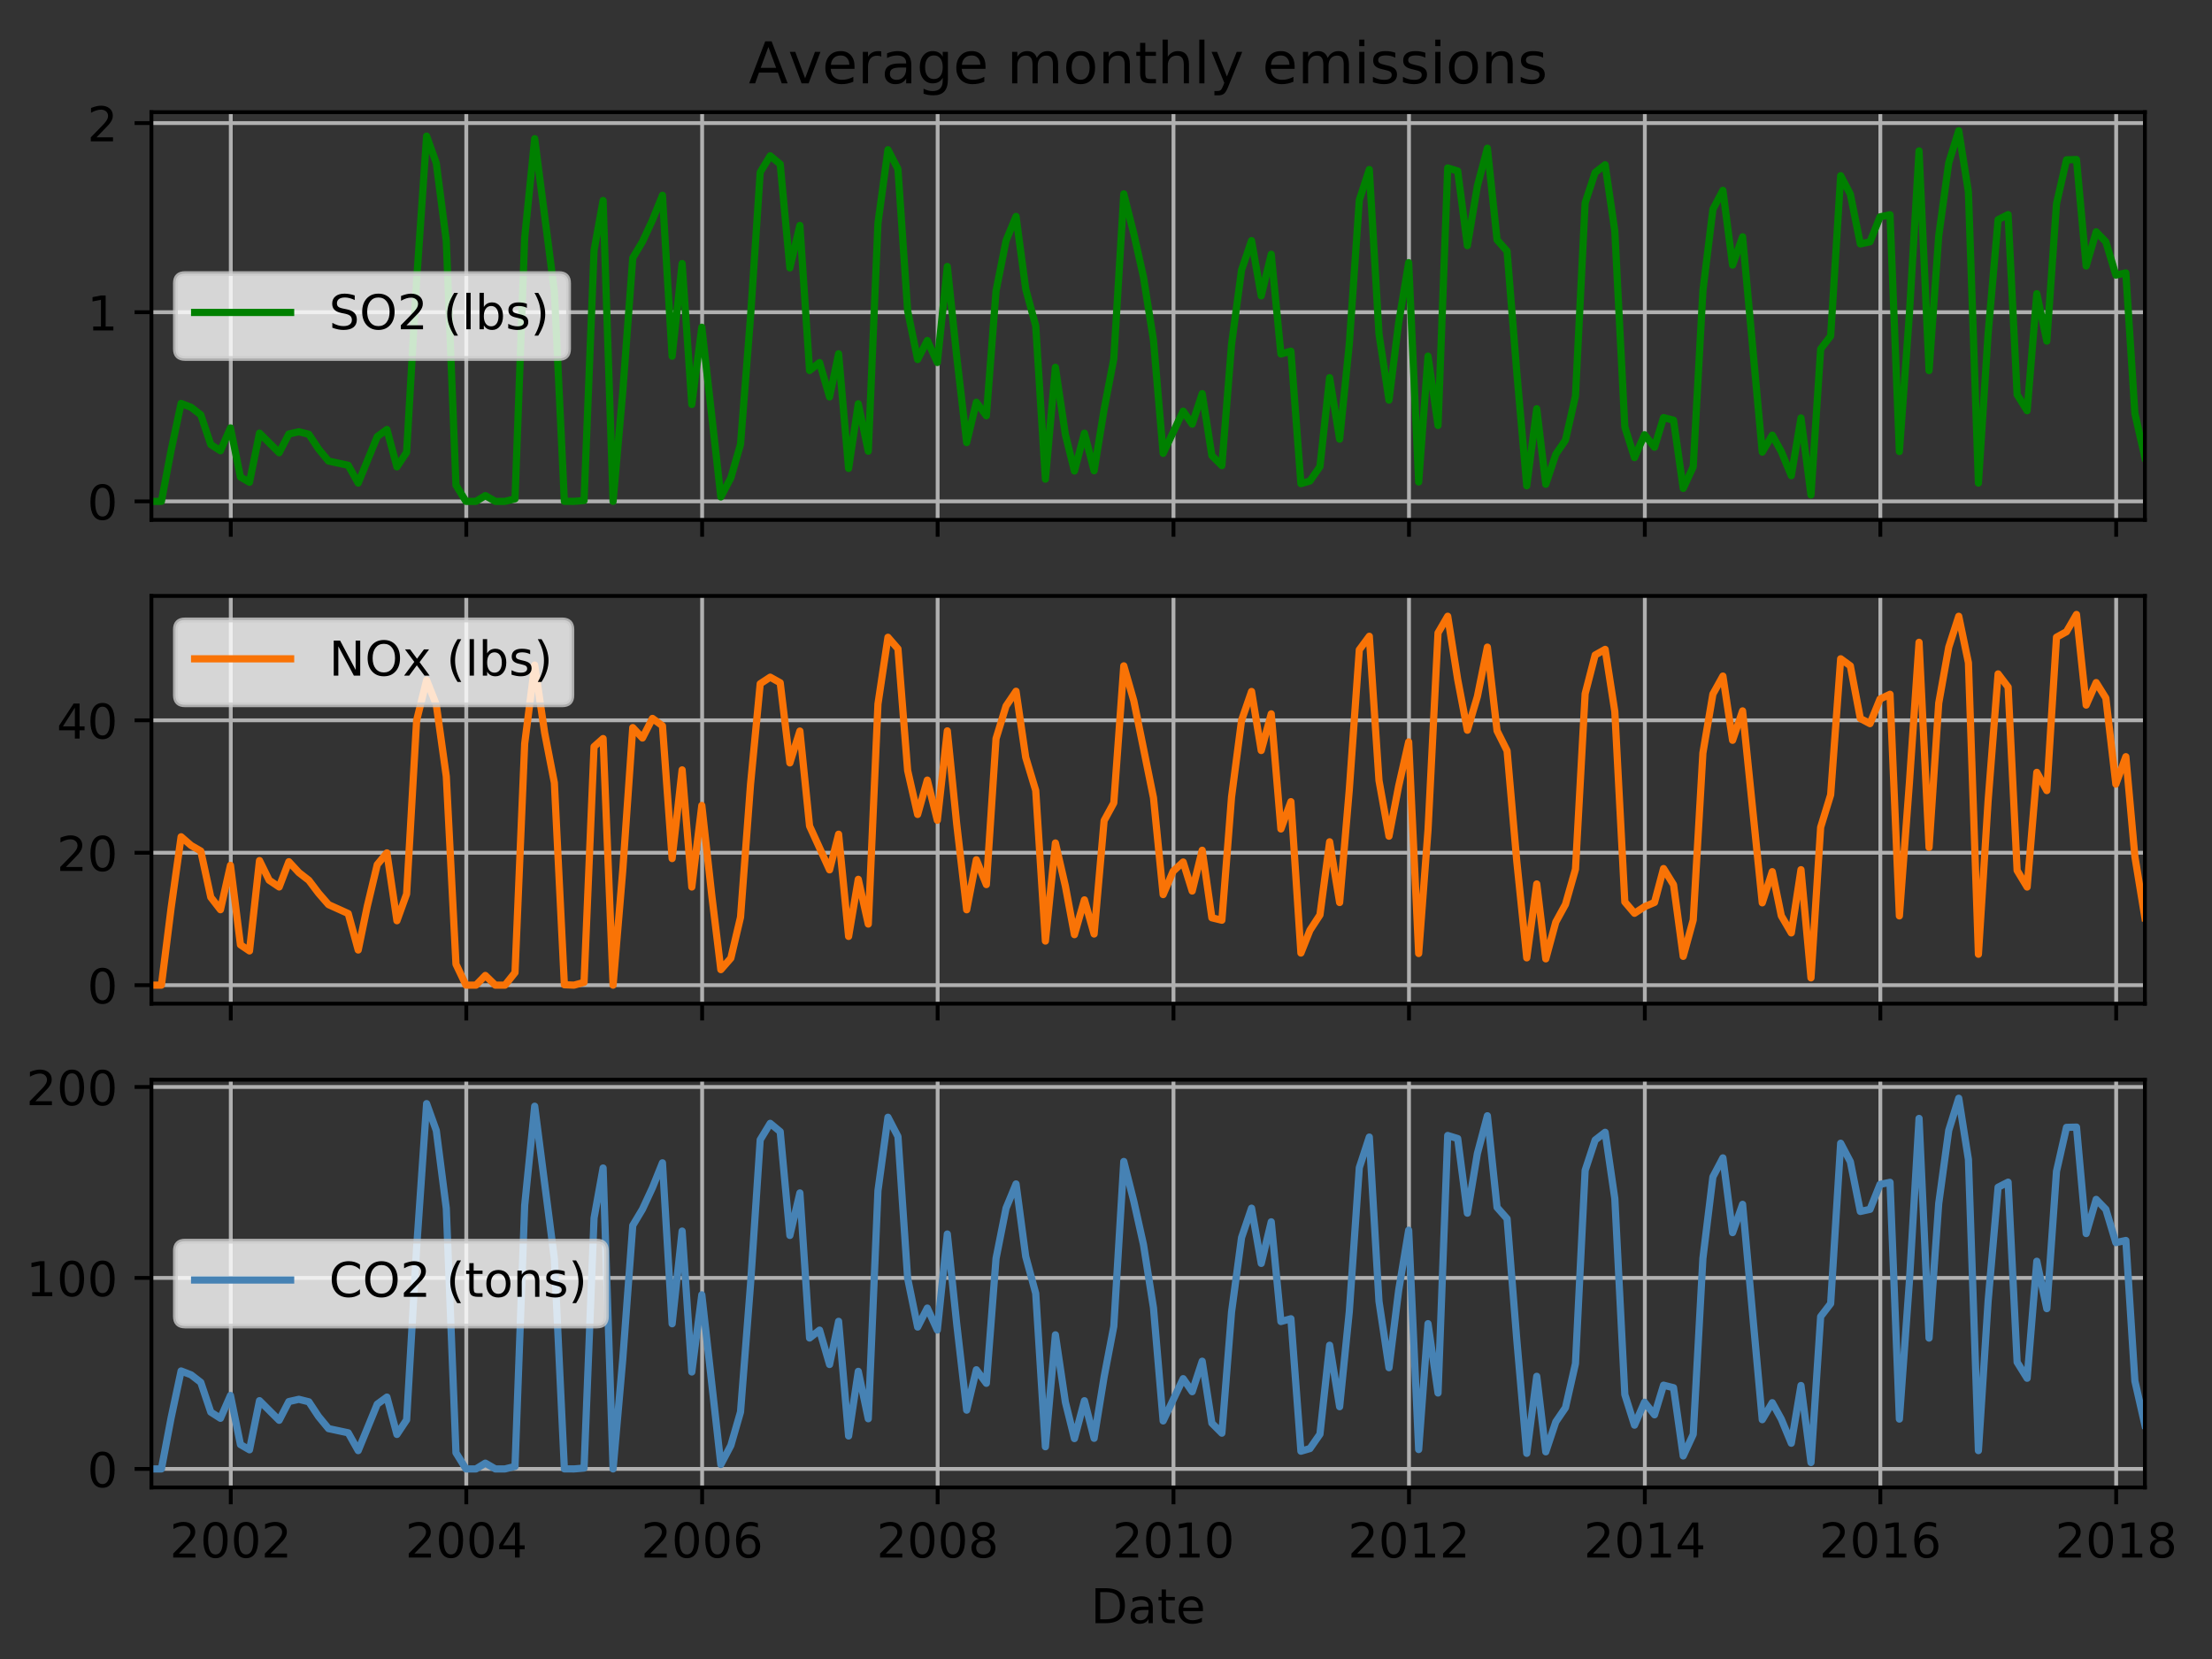 <?xml version="1.0" encoding="utf-8" standalone="no"?>
<!DOCTYPE svg PUBLIC "-//W3C//DTD SVG 1.1//EN"
  "http://www.w3.org/Graphics/SVG/1.1/DTD/svg11.dtd">
<!-- Created with matplotlib (http://matplotlib.org/) -->
<svg height="345.6pt" version="1.1" viewBox="0 0 460.8 345.6" width="460.8pt" xmlns="http://www.w3.org/2000/svg" xmlns:xlink="http://www.w3.org/1999/xlink">
 <rect x="0" y="0" width="460.8" height="345.6" fill="#333333" stroke="none"/>
 <defs>
  <style type="text/css">
*{stroke-linecap:butt;stroke-linejoin:round;}
  </style>
 </defs>
 <g id="figure_1">
  <g id="patch_1">
   <path d="M 0 345.6 
L 460.8 345.6 
L 460.8 0 
L 0 0 
z
" style="fill:none;"/>
  </g>
  <g id="axes_1">
   <g id="patch_2">
    <path d="M 31.543 108.305 
L 446.82 108.305 
L 446.82 23.365 
L 31.543 23.365 
z
" style="fill:none;"/>
   </g>
   <g id="matplotlib.axis_1">
    <g id="xtick_1">
     <g id="line2d_1">
      <path clip-path="url(#pd52f2faddc)" d="M 48.076 108.305 
L 48.076 23.365 
" style="fill:none;stroke:#b0b0b0;stroke-linecap:square;stroke-width:0.8;"/>
     </g>
     <g id="line2d_2">
      <defs>
       <path d="M 0 0 
L 0 3.5 
" id="m057a98083a" style="stroke:#000000;stroke-width:0.8;"/>
      </defs>
      <g>
       <use style="stroke:#000000;stroke-width:0.8;" x="48.076" xlink:href="#m057a98083a" y="108.305"/>
      </g>
     </g>
    </g>
    <g id="xtick_2">
     <g id="line2d_3">
      <path clip-path="url(#pd52f2faddc)" d="M 97.138 108.305 
L 97.138 23.365 
" style="fill:none;stroke:#b0b0b0;stroke-linecap:square;stroke-width:0.8;"/>
     </g>
     <g id="line2d_4">
      <g>
       <use style="stroke:#000000;stroke-width:0.8;" x="97.138" xlink:href="#m057a98083a" y="108.305"/>
      </g>
     </g>
    </g>
    <g id="xtick_3">
     <g id="line2d_5">
      <path clip-path="url(#pd52f2faddc)" d="M 146.267 108.305 
L 146.267 23.365 
" style="fill:none;stroke:#b0b0b0;stroke-linecap:square;stroke-width:0.8;"/>
     </g>
     <g id="line2d_6">
      <g>
       <use style="stroke:#000000;stroke-width:0.8;" x="146.267" xlink:href="#m057a98083a" y="108.305"/>
      </g>
     </g>
    </g>
    <g id="xtick_4">
     <g id="line2d_7">
      <path clip-path="url(#pd52f2faddc)" d="M 195.328 108.305 
L 195.328 23.365 
" style="fill:none;stroke:#b0b0b0;stroke-linecap:square;stroke-width:0.8;"/>
     </g>
     <g id="line2d_8">
      <g>
       <use style="stroke:#000000;stroke-width:0.8;" x="195.328" xlink:href="#m057a98083a" y="108.305"/>
      </g>
     </g>
    </g>
    <g id="xtick_5">
     <g id="line2d_9">
      <path clip-path="url(#pd52f2faddc)" d="M 244.457 108.305 
L 244.457 23.365 
" style="fill:none;stroke:#b0b0b0;stroke-linecap:square;stroke-width:0.8;"/>
     </g>
     <g id="line2d_10">
      <g>
       <use style="stroke:#000000;stroke-width:0.8;" x="244.457" xlink:href="#m057a98083a" y="108.305"/>
      </g>
     </g>
    </g>
    <g id="xtick_6">
     <g id="line2d_11">
      <path clip-path="url(#pd52f2faddc)" d="M 293.519 108.305 
L 293.519 23.365 
" style="fill:none;stroke:#b0b0b0;stroke-linecap:square;stroke-width:0.8;"/>
     </g>
     <g id="line2d_12">
      <g>
       <use style="stroke:#000000;stroke-width:0.8;" x="293.519" xlink:href="#m057a98083a" y="108.305"/>
      </g>
     </g>
    </g>
    <g id="xtick_7">
     <g id="line2d_13">
      <path clip-path="url(#pd52f2faddc)" d="M 342.648 108.305 
L 342.648 23.365 
" style="fill:none;stroke:#b0b0b0;stroke-linecap:square;stroke-width:0.8;"/>
     </g>
     <g id="line2d_14">
      <g>
       <use style="stroke:#000000;stroke-width:0.8;" x="342.648" xlink:href="#m057a98083a" y="108.305"/>
      </g>
     </g>
    </g>
    <g id="xtick_8">
     <g id="line2d_15">
      <path clip-path="url(#pd52f2faddc)" d="M 391.709 108.305 
L 391.709 23.365 
" style="fill:none;stroke:#b0b0b0;stroke-linecap:square;stroke-width:0.8;"/>
     </g>
     <g id="line2d_16">
      <g>
       <use style="stroke:#000000;stroke-width:0.8;" x="391.709" xlink:href="#m057a98083a" y="108.305"/>
      </g>
     </g>
    </g>
    <g id="xtick_9">
     <g id="line2d_17">
      <path clip-path="url(#pd52f2faddc)" d="M 440.838 108.305 
L 440.838 23.365 
" style="fill:none;stroke:#b0b0b0;stroke-linecap:square;stroke-width:0.8;"/>
     </g>
     <g id="line2d_18">
      <g>
       <use style="stroke:#000000;stroke-width:0.8;" x="440.838" xlink:href="#m057a98083a" y="108.305"/>
      </g>
     </g>
    </g>
   </g>
   <g id="matplotlib.axis_2">
    <g id="ytick_1">
     <g id="line2d_19">
      <path clip-path="url(#pd52f2faddc)" d="M 31.543 104.444 
L 446.82 104.444 
" style="fill:none;stroke:#b0b0b0;stroke-linecap:square;stroke-width:0.8;"/>
     </g>
     <g id="line2d_20">
      <defs>
       <path d="M 0 0 
L -3.5 0 
" id="mb85f1b4b11" style="stroke:#000000;stroke-width:0.8;"/>
      </defs>
      <g>
       <use style="stroke:#000000;stroke-width:0.8;" x="31.543" xlink:href="#mb85f1b4b11" y="104.444"/>
      </g>
     </g>
     <g id="text_1">
      <!-- 0 -->
      <defs>
       <path d="M 31.781 66.406 
Q 24.172 66.406 20.328 58.906 
Q 16.5 51.422 16.5 36.375 
Q 16.5 21.391 20.328 13.891 
Q 24.172 6.391 31.781 6.391 
Q 39.453 6.391 43.281 13.891 
Q 47.125 21.391 47.125 36.375 
Q 47.125 51.422 43.281 58.906 
Q 39.453 66.406 31.781 66.406 
z
M 31.781 74.219 
Q 44.047 74.219 50.516 64.516 
Q 56.984 54.828 56.984 36.375 
Q 56.984 17.969 50.516 8.266 
Q 44.047 -1.422 31.781 -1.422 
Q 19.531 -1.422 13.062 8.266 
Q 6.594 17.969 6.594 36.375 
Q 6.594 54.828 13.062 64.516 
Q 19.531 74.219 31.781 74.219 
z
" id="DejaVuSans-30"/>
      </defs>
      <g transform="translate(18.18 108.243)scale(0.1 -0.1)">
       <use xlink:href="#DejaVuSans-30"/>
      </g>
     </g>
    </g>
    <g id="ytick_2">
     <g id="line2d_21">
      <path clip-path="url(#pd52f2faddc)" d="M 31.543 65.041 
L 446.82 65.041 
" style="fill:none;stroke:#b0b0b0;stroke-linecap:square;stroke-width:0.8;"/>
     </g>
     <g id="line2d_22">
      <g>
       <use style="stroke:#000000;stroke-width:0.8;" x="31.543" xlink:href="#mb85f1b4b11" y="65.041"/>
      </g>
     </g>
     <g id="text_2">
      <!-- 1 -->
      <defs>
       <path d="M 12.406 8.297 
L 28.516 8.297 
L 28.516 63.922 
L 10.984 60.406 
L 10.984 69.391 
L 28.422 72.906 
L 38.281 72.906 
L 38.281 8.297 
L 54.391 8.297 
L 54.391 0 
L 12.406 0 
z
" id="DejaVuSans-31"/>
      </defs>
      <g transform="translate(18.18 68.84)scale(0.1 -0.1)">
       <use xlink:href="#DejaVuSans-31"/>
      </g>
     </g>
    </g>
    <g id="ytick_3">
     <g id="line2d_23">
      <path clip-path="url(#pd52f2faddc)" d="M 31.543 25.639 
L 446.82 25.639 
" style="fill:none;stroke:#b0b0b0;stroke-linecap:square;stroke-width:0.8;"/>
     </g>
     <g id="line2d_24">
      <g>
       <use style="stroke:#000000;stroke-width:0.8;" x="31.543" xlink:href="#mb85f1b4b11" y="25.639"/>
      </g>
     </g>
     <g id="text_3">
      <!-- 2 -->
      <defs>
       <path d="M 19.188 8.297 
L 53.609 8.297 
L 53.609 0 
L 7.328 0 
L 7.328 8.297 
Q 12.938 14.109 22.625 23.891 
Q 32.328 33.688 34.812 36.531 
Q 39.547 41.844 41.422 45.531 
Q 43.312 49.219 43.312 52.781 
Q 43.312 58.594 39.234 62.25 
Q 35.156 65.922 28.609 65.922 
Q 23.969 65.922 18.812 64.312 
Q 13.672 62.703 7.812 59.422 
L 7.812 69.391 
Q 13.766 71.781 18.938 73 
Q 24.125 74.219 28.422 74.219 
Q 39.75 74.219 46.484 68.547 
Q 53.219 62.891 53.219 53.422 
Q 53.219 48.922 51.531 44.891 
Q 49.859 40.875 45.406 35.406 
Q 44.188 33.984 37.641 27.219 
Q 31.109 20.453 19.188 8.297 
z
" id="DejaVuSans-32"/>
      </defs>
      <g transform="translate(18.18 29.438)scale(0.1 -0.1)">
       <use xlink:href="#DejaVuSans-32"/>
      </g>
     </g>
    </g>
   </g>
   <g id="line2d_25">
    <path clip-path="url(#pd52f2faddc)" d="M 31.543 104.444 
L 33.626 104.444 
L 35.643 93.815 
L 37.726 84.04 
L 39.81 84.85 
L 41.826 86.409 
L 43.909 92.607 
L 45.925 93.898 
L 48.009 89.142 
L 50.092 99.372 
L 51.974 100.466 
L 54.058 90.227 
L 58.157 94.314 
L 60.173 90.415 
L 62.257 89.944 
L 64.34 90.465 
L 66.357 93.518 
L 68.44 96.047 
L 72.54 96.923 
L 74.623 100.632 
L 78.588 90.952 
L 80.605 89.478 
L 82.688 97.259 
L 84.704 94.224 
L 86.788 58.433 
L 88.871 28.352 
L 90.887 33.964 
L 92.971 50.182 
L 94.987 101.072 
L 97.071 104.444 
L 99.154 104.444 
L 101.103 103.239 
L 103.186 104.444 
L 105.203 104.444 
L 107.286 103.924 
L 109.302 49.523 
L 111.386 28.89 
L 115.485 60.67 
L 117.569 104.434 
L 119.585 104.444 
L 121.669 104.266 
L 123.752 52.186 
L 125.634 41.766 
L 127.717 104.444 
L 129.734 81.567 
L 131.817 53.73 
L 133.833 50.361 
L 135.917 45.862 
L 138 40.682 
L 140.016 74.208 
L 142.1 54.901 
L 144.116 84.25 
L 146.199 68.17 
L 150.165 103.518 
L 152.248 99.558 
L 154.264 92.573 
L 156.348 66.005 
L 158.364 35.892 
L 160.447 32.46 
L 162.531 34.192 
L 164.547 55.81 
L 166.631 46.96 
L 168.647 77.18 
L 170.73 75.53 
L 172.814 82.693 
L 174.695 73.698 
L 176.779 97.584 
L 178.795 84.119 
L 180.879 93.994 
L 182.895 46.486 
L 184.978 31.192 
L 187.062 35.21 
L 189.078 64.739 
L 191.161 74.891 
L 193.178 70.939 
L 195.261 75.515 
L 197.344 55.511 
L 199.294 74.183 
L 201.377 92.199 
L 203.393 83.789 
L 205.477 86.609 
L 207.493 60.607 
L 209.576 50.135 
L 211.66 45.082 
L 213.676 60.188 
L 215.759 67.872 
L 217.776 99.825 
L 219.859 76.512 
L 221.943 90.547 
L 223.824 98.121 
L 225.908 90.237 
L 227.924 98.068 
L 230.007 85.279 
L 232.024 74.746 
L 234.107 40.397 
L 236.191 48.68 
L 238.207 57.714 
L 240.29 70.888 
L 242.306 94.446 
L 246.473 85.644 
L 248.355 88.356 
L 250.439 82.005 
L 252.455 94.91 
L 254.538 96.995 
L 256.555 71.747 
L 258.638 56.25 
L 260.721 50.128 
L 262.738 61.632 
L 264.821 52.97 
L 266.837 73.742 
L 268.921 73.16 
L 271.004 100.755 
L 272.886 100.204 
L 274.969 97.206 
L 276.986 78.679 
L 279.069 91.485 
L 281.085 71.654 
L 283.169 41.685 
L 285.252 35.308 
L 287.268 69.539 
L 289.352 83.359 
L 291.368 67.24 
L 293.452 54.718 
L 295.535 100.406 
L 297.484 74.183 
L 299.567 88.63 
L 301.584 34.988 
L 303.667 35.624 
L 305.683 51.171 
L 307.767 38.735 
L 309.85 30.876 
L 311.866 49.959 
L 313.95 52.32 
L 315.966 77.433 
L 318.05 101.199 
L 320.133 85.148 
L 322.015 100.882 
L 324.098 94.644 
L 326.115 91.687 
L 328.198 82.501 
L 330.214 42.256 
L 332.298 35.935 
L 334.381 34.32 
L 336.397 48.138 
L 338.481 88.939 
L 340.497 95.326 
L 342.58 90.553 
L 344.664 93.171 
L 346.546 86.999 
L 348.629 87.524 
L 350.645 101.741 
L 352.729 97.243 
L 354.745 60.592 
L 356.828 43.609 
L 358.912 39.653 
L 360.928 55.221 
L 363.012 49.328 
L 367.111 94.187 
L 369.195 90.645 
L 371.077 94.059 
L 373.16 99.092 
L 375.176 87.066 
L 377.26 103.111 
L 379.276 72.71 
L 381.359 69.995 
L 383.443 36.599 
L 385.459 40.444 
L 387.542 50.813 
L 389.559 50.37 
L 391.642 45.173 
L 393.726 44.738 
L 395.675 94.061 
L 397.758 65.46 
L 399.774 31.43 
L 401.858 77.196 
L 403.874 49.128 
L 405.957 33.921 
L 408.041 27.226 
L 410.057 39.979 
L 412.14 100.63 
L 414.157 69.55 
L 416.24 45.766 
L 418.324 44.704 
L 420.205 82.203 
L 422.289 85.558 
L 424.305 61.181 
L 426.388 71.058 
L 428.405 42.456 
L 430.488 33.291 
L 432.572 33.238 
L 434.588 55.413 
L 436.671 48.292 
L 438.687 50.375 
L 440.771 57.302 
L 442.854 56.852 
L 444.736 86.129 
L 446.82 95.293 
L 446.82 95.293 
" style="fill:none;stroke:#008000;stroke-linecap:square;stroke-width:1.5;"/>
   </g>
   <g id="patch_3">
    <path d="M 31.543 108.305 
L 31.543 23.365 
" style="fill:none;stroke:#000000;stroke-linecap:square;stroke-linejoin:miter;stroke-width:0.8;"/>
   </g>
   <g id="patch_4">
    <path d="M 446.82 108.305 
L 446.82 23.365 
" style="fill:none;stroke:#000000;stroke-linecap:square;stroke-linejoin:miter;stroke-width:0.8;"/>
   </g>
   <g id="patch_5">
    <path d="M 31.543 108.305 
L 446.82 108.305 
" style="fill:none;stroke:#000000;stroke-linecap:square;stroke-linejoin:miter;stroke-width:0.8;"/>
   </g>
   <g id="patch_6">
    <path d="M 31.543 23.365 
L 446.82 23.365 
" style="fill:none;stroke:#000000;stroke-linecap:square;stroke-linejoin:miter;stroke-width:0.8;"/>
   </g>
   <g id="text_4">
    <!-- Average monthly emissions -->
    <defs>
     <path d="M 34.188 63.188 
L 20.797 26.906 
L 47.609 26.906 
z
M 28.609 72.906 
L 39.797 72.906 
L 67.578 0 
L 57.328 0 
L 50.688 18.703 
L 17.828 18.703 
L 11.188 0 
L 0.781 0 
z
" id="DejaVuSans-41"/>
     <path d="M 2.984 54.688 
L 12.5 54.688 
L 29.594 8.797 
L 46.688 54.688 
L 56.203 54.688 
L 35.688 0 
L 23.484 0 
z
" id="DejaVuSans-76"/>
     <path d="M 56.203 29.594 
L 56.203 25.203 
L 14.891 25.203 
Q 15.484 15.922 20.484 11.062 
Q 25.484 6.203 34.422 6.203 
Q 39.594 6.203 44.453 7.469 
Q 49.312 8.734 54.109 11.281 
L 54.109 2.781 
Q 49.266 0.734 44.188 -0.344 
Q 39.109 -1.422 33.891 -1.422 
Q 20.797 -1.422 13.156 6.188 
Q 5.516 13.812 5.516 26.812 
Q 5.516 40.234 12.766 48.109 
Q 20.016 56 32.328 56 
Q 43.359 56 49.781 48.891 
Q 56.203 41.797 56.203 29.594 
z
M 47.219 32.234 
Q 47.125 39.594 43.094 43.984 
Q 39.062 48.391 32.422 48.391 
Q 24.906 48.391 20.391 44.141 
Q 15.875 39.891 15.188 32.172 
z
" id="DejaVuSans-65"/>
     <path d="M 41.109 46.297 
Q 39.594 47.172 37.812 47.578 
Q 36.031 48 33.891 48 
Q 26.266 48 22.188 43.047 
Q 18.109 38.094 18.109 28.812 
L 18.109 0 
L 9.078 0 
L 9.078 54.688 
L 18.109 54.688 
L 18.109 46.188 
Q 20.953 51.172 25.484 53.578 
Q 30.031 56 36.531 56 
Q 37.453 56 38.578 55.875 
Q 39.703 55.766 41.062 55.516 
z
" id="DejaVuSans-72"/>
     <path d="M 34.281 27.484 
Q 23.391 27.484 19.188 25 
Q 14.984 22.516 14.984 16.5 
Q 14.984 11.719 18.141 8.906 
Q 21.297 6.109 26.703 6.109 
Q 34.188 6.109 38.703 11.406 
Q 43.219 16.703 43.219 25.484 
L 43.219 27.484 
z
M 52.203 31.203 
L 52.203 0 
L 43.219 0 
L 43.219 8.297 
Q 40.141 3.328 35.547 0.953 
Q 30.953 -1.422 24.312 -1.422 
Q 15.922 -1.422 10.953 3.297 
Q 6 8.016 6 15.922 
Q 6 25.141 12.172 29.828 
Q 18.359 34.516 30.609 34.516 
L 43.219 34.516 
L 43.219 35.406 
Q 43.219 41.609 39.141 45 
Q 35.062 48.391 27.688 48.391 
Q 23 48.391 18.547 47.266 
Q 14.109 46.141 10.016 43.891 
L 10.016 52.203 
Q 14.938 54.109 19.578 55.047 
Q 24.219 56 28.609 56 
Q 40.484 56 46.344 49.844 
Q 52.203 43.703 52.203 31.203 
z
" id="DejaVuSans-61"/>
     <path d="M 45.406 27.984 
Q 45.406 37.75 41.375 43.109 
Q 37.359 48.484 30.078 48.484 
Q 22.859 48.484 18.828 43.109 
Q 14.797 37.75 14.797 27.984 
Q 14.797 18.266 18.828 12.891 
Q 22.859 7.516 30.078 7.516 
Q 37.359 7.516 41.375 12.891 
Q 45.406 18.266 45.406 27.984 
z
M 54.391 6.781 
Q 54.391 -7.172 48.188 -13.984 
Q 42 -20.797 29.203 -20.797 
Q 24.469 -20.797 20.266 -20.094 
Q 16.062 -19.391 12.109 -17.922 
L 12.109 -9.188 
Q 16.062 -11.328 19.922 -12.344 
Q 23.781 -13.375 27.781 -13.375 
Q 36.625 -13.375 41.016 -8.766 
Q 45.406 -4.156 45.406 5.172 
L 45.406 9.625 
Q 42.625 4.781 38.281 2.391 
Q 33.938 0 27.875 0 
Q 17.828 0 11.672 7.656 
Q 5.516 15.328 5.516 27.984 
Q 5.516 40.672 11.672 48.328 
Q 17.828 56 27.875 56 
Q 33.938 56 38.281 53.609 
Q 42.625 51.219 45.406 46.391 
L 45.406 54.688 
L 54.391 54.688 
z
" id="DejaVuSans-67"/>
     <path id="DejaVuSans-20"/>
     <path d="M 52 44.188 
Q 55.375 50.25 60.062 53.125 
Q 64.75 56 71.094 56 
Q 79.641 56 84.281 50.016 
Q 88.922 44.047 88.922 33.016 
L 88.922 0 
L 79.891 0 
L 79.891 32.719 
Q 79.891 40.578 77.094 44.375 
Q 74.312 48.188 68.609 48.188 
Q 61.625 48.188 57.562 43.547 
Q 53.516 38.922 53.516 30.906 
L 53.516 0 
L 44.484 0 
L 44.484 32.719 
Q 44.484 40.625 41.703 44.406 
Q 38.922 48.188 33.109 48.188 
Q 26.219 48.188 22.156 43.531 
Q 18.109 38.875 18.109 30.906 
L 18.109 0 
L 9.078 0 
L 9.078 54.688 
L 18.109 54.688 
L 18.109 46.188 
Q 21.188 51.219 25.484 53.609 
Q 29.781 56 35.688 56 
Q 41.656 56 45.828 52.969 
Q 50 49.953 52 44.188 
z
" id="DejaVuSans-6d"/>
     <path d="M 30.609 48.391 
Q 23.391 48.391 19.188 42.75 
Q 14.984 37.109 14.984 27.297 
Q 14.984 17.484 19.156 11.844 
Q 23.344 6.203 30.609 6.203 
Q 37.797 6.203 41.984 11.859 
Q 46.188 17.531 46.188 27.297 
Q 46.188 37.016 41.984 42.703 
Q 37.797 48.391 30.609 48.391 
z
M 30.609 56 
Q 42.328 56 49.016 48.375 
Q 55.719 40.766 55.719 27.297 
Q 55.719 13.875 49.016 6.219 
Q 42.328 -1.422 30.609 -1.422 
Q 18.844 -1.422 12.172 6.219 
Q 5.516 13.875 5.516 27.297 
Q 5.516 40.766 12.172 48.375 
Q 18.844 56 30.609 56 
z
" id="DejaVuSans-6f"/>
     <path d="M 54.891 33.016 
L 54.891 0 
L 45.906 0 
L 45.906 32.719 
Q 45.906 40.484 42.875 44.328 
Q 39.844 48.188 33.797 48.188 
Q 26.516 48.188 22.312 43.547 
Q 18.109 38.922 18.109 30.906 
L 18.109 0 
L 9.078 0 
L 9.078 54.688 
L 18.109 54.688 
L 18.109 46.188 
Q 21.344 51.125 25.703 53.562 
Q 30.078 56 35.797 56 
Q 45.219 56 50.047 50.172 
Q 54.891 44.344 54.891 33.016 
z
" id="DejaVuSans-6e"/>
     <path d="M 18.312 70.219 
L 18.312 54.688 
L 36.812 54.688 
L 36.812 47.703 
L 18.312 47.703 
L 18.312 18.016 
Q 18.312 11.328 20.141 9.422 
Q 21.969 7.516 27.594 7.516 
L 36.812 7.516 
L 36.812 0 
L 27.594 0 
Q 17.188 0 13.234 3.875 
Q 9.281 7.766 9.281 18.016 
L 9.281 47.703 
L 2.688 47.703 
L 2.688 54.688 
L 9.281 54.688 
L 9.281 70.219 
z
" id="DejaVuSans-74"/>
     <path d="M 54.891 33.016 
L 54.891 0 
L 45.906 0 
L 45.906 32.719 
Q 45.906 40.484 42.875 44.328 
Q 39.844 48.188 33.797 48.188 
Q 26.516 48.188 22.312 43.547 
Q 18.109 38.922 18.109 30.906 
L 18.109 0 
L 9.078 0 
L 9.078 75.984 
L 18.109 75.984 
L 18.109 46.188 
Q 21.344 51.125 25.703 53.562 
Q 30.078 56 35.797 56 
Q 45.219 56 50.047 50.172 
Q 54.891 44.344 54.891 33.016 
z
" id="DejaVuSans-68"/>
     <path d="M 9.422 75.984 
L 18.406 75.984 
L 18.406 0 
L 9.422 0 
z
" id="DejaVuSans-6c"/>
     <path d="M 32.172 -5.078 
Q 28.375 -14.844 24.75 -17.812 
Q 21.141 -20.797 15.094 -20.797 
L 7.906 -20.797 
L 7.906 -13.281 
L 13.188 -13.281 
Q 16.891 -13.281 18.938 -11.516 
Q 21 -9.766 23.484 -3.219 
L 25.094 0.875 
L 2.984 54.688 
L 12.5 54.688 
L 29.594 11.922 
L 46.688 54.688 
L 56.203 54.688 
z
" id="DejaVuSans-79"/>
     <path d="M 9.422 54.688 
L 18.406 54.688 
L 18.406 0 
L 9.422 0 
z
M 9.422 75.984 
L 18.406 75.984 
L 18.406 64.594 
L 9.422 64.594 
z
" id="DejaVuSans-69"/>
     <path d="M 44.281 53.078 
L 44.281 44.578 
Q 40.484 46.531 36.375 47.5 
Q 32.281 48.484 27.875 48.484 
Q 21.188 48.484 17.844 46.438 
Q 14.5 44.391 14.5 40.281 
Q 14.5 37.156 16.891 35.375 
Q 19.281 33.594 26.516 31.984 
L 29.594 31.297 
Q 39.156 29.25 43.188 25.516 
Q 47.219 21.781 47.219 15.094 
Q 47.219 7.469 41.188 3.016 
Q 35.156 -1.422 24.609 -1.422 
Q 20.219 -1.422 15.453 -0.562 
Q 10.688 0.297 5.422 2 
L 5.422 11.281 
Q 10.406 8.688 15.234 7.391 
Q 20.062 6.109 24.812 6.109 
Q 31.156 6.109 34.562 8.281 
Q 37.984 10.453 37.984 14.406 
Q 37.984 18.062 35.516 20.016 
Q 33.062 21.969 24.703 23.781 
L 21.578 24.516 
Q 13.234 26.266 9.516 29.906 
Q 5.812 33.547 5.812 39.891 
Q 5.812 47.609 11.281 51.797 
Q 16.75 56 26.812 56 
Q 31.781 56 36.172 55.266 
Q 40.578 54.547 44.281 53.078 
z
" id="DejaVuSans-73"/>
    </defs>
    <g transform="translate(155.969 17.365)scale(0.12 -0.12)">
     <use xlink:href="#DejaVuSans-41"/>
     <use x="68.33" xlink:href="#DejaVuSans-76"/>
     <use x="127.51" xlink:href="#DejaVuSans-65"/>
     <use x="189.033" xlink:href="#DejaVuSans-72"/>
     <use x="230.146" xlink:href="#DejaVuSans-61"/>
     <use x="291.426" xlink:href="#DejaVuSans-67"/>
     <use x="354.902" xlink:href="#DejaVuSans-65"/>
     <use x="416.426" xlink:href="#DejaVuSans-20"/>
     <use x="448.213" xlink:href="#DejaVuSans-6d"/>
     <use x="545.625" xlink:href="#DejaVuSans-6f"/>
     <use x="606.807" xlink:href="#DejaVuSans-6e"/>
     <use x="670.186" xlink:href="#DejaVuSans-74"/>
     <use x="709.395" xlink:href="#DejaVuSans-68"/>
     <use x="772.773" xlink:href="#DejaVuSans-6c"/>
     <use x="800.557" xlink:href="#DejaVuSans-79"/>
     <use x="859.736" xlink:href="#DejaVuSans-20"/>
     <use x="891.523" xlink:href="#DejaVuSans-65"/>
     <use x="953.047" xlink:href="#DejaVuSans-6d"/>
     <use x="1050.459" xlink:href="#DejaVuSans-69"/>
     <use x="1078.242" xlink:href="#DejaVuSans-73"/>
     <use x="1130.342" xlink:href="#DejaVuSans-73"/>
     <use x="1182.441" xlink:href="#DejaVuSans-69"/>
     <use x="1210.225" xlink:href="#DejaVuSans-6f"/>
     <use x="1271.406" xlink:href="#DejaVuSans-6e"/>
     <use x="1334.785" xlink:href="#DejaVuSans-73"/>
    </g>
   </g>
   <g id="legend_1">
    <g id="patch_7">
     <path d="M 38.543 74.674 
L 116.443 74.674 
Q 118.443 74.674 118.443 72.674 
L 118.443 58.996 
Q 118.443 56.996 116.443 56.996 
L 38.543 56.996 
Q 36.543 56.996 36.543 58.996 
L 36.543 72.674 
Q 36.543 74.674 38.543 74.674 
z
" style="fill:#ffffff;opacity:0.8;stroke:#cccccc;stroke-linejoin:miter;"/>
    </g>
    <g id="line2d_26">
     <path d="M 40.543 65.094 
L 60.543 65.094 
" style="fill:none;stroke:#008000;stroke-linecap:square;stroke-width:1.5;"/>
    </g>
    <g id="line2d_27"/>
    <g id="text_5">
     <!-- SO2 (lbs) -->
     <defs>
      <path d="M 53.516 70.516 
L 53.516 60.891 
Q 47.906 63.578 42.922 64.891 
Q 37.938 66.219 33.297 66.219 
Q 25.25 66.219 20.875 63.094 
Q 16.5 59.969 16.5 54.203 
Q 16.5 49.359 19.406 46.891 
Q 22.312 44.438 30.422 42.922 
L 36.375 41.703 
Q 47.406 39.594 52.656 34.297 
Q 57.906 29 57.906 20.125 
Q 57.906 9.516 50.797 4.047 
Q 43.703 -1.422 29.984 -1.422 
Q 24.812 -1.422 18.969 -0.25 
Q 13.141 0.922 6.891 3.219 
L 6.891 13.375 
Q 12.891 10.016 18.656 8.297 
Q 24.422 6.594 29.984 6.594 
Q 38.422 6.594 43.016 9.906 
Q 47.609 13.234 47.609 19.391 
Q 47.609 24.75 44.312 27.781 
Q 41.016 30.812 33.5 32.328 
L 27.484 33.5 
Q 16.453 35.688 11.516 40.375 
Q 6.594 45.062 6.594 53.422 
Q 6.594 63.094 13.406 68.656 
Q 20.219 74.219 32.172 74.219 
Q 37.312 74.219 42.625 73.281 
Q 47.953 72.359 53.516 70.516 
z
" id="DejaVuSans-53"/>
      <path d="M 39.406 66.219 
Q 28.656 66.219 22.328 58.203 
Q 16.016 50.203 16.016 36.375 
Q 16.016 22.609 22.328 14.594 
Q 28.656 6.594 39.406 6.594 
Q 50.141 6.594 56.422 14.594 
Q 62.703 22.609 62.703 36.375 
Q 62.703 50.203 56.422 58.203 
Q 50.141 66.219 39.406 66.219 
z
M 39.406 74.219 
Q 54.734 74.219 63.906 63.938 
Q 73.094 53.656 73.094 36.375 
Q 73.094 19.141 63.906 8.859 
Q 54.734 -1.422 39.406 -1.422 
Q 24.031 -1.422 14.812 8.828 
Q 5.609 19.094 5.609 36.375 
Q 5.609 53.656 14.812 63.938 
Q 24.031 74.219 39.406 74.219 
z
" id="DejaVuSans-4f"/>
      <path d="M 31 75.875 
Q 24.469 64.656 21.281 53.656 
Q 18.109 42.672 18.109 31.391 
Q 18.109 20.125 21.312 9.062 
Q 24.516 -2 31 -13.188 
L 23.188 -13.188 
Q 15.875 -1.703 12.234 9.375 
Q 8.594 20.453 8.594 31.391 
Q 8.594 42.281 12.203 53.312 
Q 15.828 64.359 23.188 75.875 
z
" id="DejaVuSans-28"/>
      <path d="M 48.688 27.297 
Q 48.688 37.203 44.609 42.844 
Q 40.531 48.484 33.406 48.484 
Q 26.266 48.484 22.188 42.844 
Q 18.109 37.203 18.109 27.297 
Q 18.109 17.391 22.188 11.75 
Q 26.266 6.109 33.406 6.109 
Q 40.531 6.109 44.609 11.75 
Q 48.688 17.391 48.688 27.297 
z
M 18.109 46.391 
Q 20.953 51.266 25.266 53.625 
Q 29.594 56 35.594 56 
Q 45.562 56 51.781 48.094 
Q 58.016 40.188 58.016 27.297 
Q 58.016 14.406 51.781 6.484 
Q 45.562 -1.422 35.594 -1.422 
Q 29.594 -1.422 25.266 0.953 
Q 20.953 3.328 18.109 8.203 
L 18.109 0 
L 9.078 0 
L 9.078 75.984 
L 18.109 75.984 
z
" id="DejaVuSans-62"/>
      <path d="M 8.016 75.875 
L 15.828 75.875 
Q 23.141 64.359 26.781 53.312 
Q 30.422 42.281 30.422 31.391 
Q 30.422 20.453 26.781 9.375 
Q 23.141 -1.703 15.828 -13.188 
L 8.016 -13.188 
Q 14.5 -2 17.703 9.062 
Q 20.906 20.125 20.906 31.391 
Q 20.906 42.672 17.703 53.656 
Q 14.5 64.656 8.016 75.875 
z
" id="DejaVuSans-29"/>
     </defs>
     <g transform="translate(68.543 68.594)scale(0.1 -0.1)">
      <use xlink:href="#DejaVuSans-53"/>
      <use x="63.477" xlink:href="#DejaVuSans-4f"/>
      <use x="142.188" xlink:href="#DejaVuSans-32"/>
      <use x="205.811" xlink:href="#DejaVuSans-20"/>
      <use x="237.598" xlink:href="#DejaVuSans-28"/>
      <use x="276.611" xlink:href="#DejaVuSans-6c"/>
      <use x="304.395" xlink:href="#DejaVuSans-62"/>
      <use x="367.871" xlink:href="#DejaVuSans-73"/>
      <use x="419.971" xlink:href="#DejaVuSans-29"/>
     </g>
    </g>
   </g>
  </g>
  <g id="axes_2">
   <g id="patch_8">
    <path d="M 31.543 209.084 
L 446.82 209.084 
L 446.82 124.145 
L 31.543 124.145 
z
" style="fill:none;"/>
   </g>
   <g id="matplotlib.axis_3">
    <g id="xtick_10">
     <g id="line2d_28">
      <path clip-path="url(#p94777d5aa0)" d="M 48.076 209.084 
L 48.076 124.145 
" style="fill:none;stroke:#b0b0b0;stroke-linecap:square;stroke-width:0.8;"/>
     </g>
     <g id="line2d_29">
      <g>
       <use style="stroke:#000000;stroke-width:0.8;" x="48.076" xlink:href="#m057a98083a" y="209.084"/>
      </g>
     </g>
    </g>
    <g id="xtick_11">
     <g id="line2d_30">
      <path clip-path="url(#p94777d5aa0)" d="M 97.138 209.084 
L 97.138 124.145 
" style="fill:none;stroke:#b0b0b0;stroke-linecap:square;stroke-width:0.8;"/>
     </g>
     <g id="line2d_31">
      <g>
       <use style="stroke:#000000;stroke-width:0.8;" x="97.138" xlink:href="#m057a98083a" y="209.084"/>
      </g>
     </g>
    </g>
    <g id="xtick_12">
     <g id="line2d_32">
      <path clip-path="url(#p94777d5aa0)" d="M 146.267 209.084 
L 146.267 124.145 
" style="fill:none;stroke:#b0b0b0;stroke-linecap:square;stroke-width:0.8;"/>
     </g>
     <g id="line2d_33">
      <g>
       <use style="stroke:#000000;stroke-width:0.8;" x="146.267" xlink:href="#m057a98083a" y="209.084"/>
      </g>
     </g>
    </g>
    <g id="xtick_13">
     <g id="line2d_34">
      <path clip-path="url(#p94777d5aa0)" d="M 195.328 209.084 
L 195.328 124.145 
" style="fill:none;stroke:#b0b0b0;stroke-linecap:square;stroke-width:0.8;"/>
     </g>
     <g id="line2d_35">
      <g>
       <use style="stroke:#000000;stroke-width:0.8;" x="195.328" xlink:href="#m057a98083a" y="209.084"/>
      </g>
     </g>
    </g>
    <g id="xtick_14">
     <g id="line2d_36">
      <path clip-path="url(#p94777d5aa0)" d="M 244.457 209.084 
L 244.457 124.145 
" style="fill:none;stroke:#b0b0b0;stroke-linecap:square;stroke-width:0.8;"/>
     </g>
     <g id="line2d_37">
      <g>
       <use style="stroke:#000000;stroke-width:0.8;" x="244.457" xlink:href="#m057a98083a" y="209.084"/>
      </g>
     </g>
    </g>
    <g id="xtick_15">
     <g id="line2d_38">
      <path clip-path="url(#p94777d5aa0)" d="M 293.519 209.084 
L 293.519 124.145 
" style="fill:none;stroke:#b0b0b0;stroke-linecap:square;stroke-width:0.8;"/>
     </g>
     <g id="line2d_39">
      <g>
       <use style="stroke:#000000;stroke-width:0.8;" x="293.519" xlink:href="#m057a98083a" y="209.084"/>
      </g>
     </g>
    </g>
    <g id="xtick_16">
     <g id="line2d_40">
      <path clip-path="url(#p94777d5aa0)" d="M 342.648 209.084 
L 342.648 124.145 
" style="fill:none;stroke:#b0b0b0;stroke-linecap:square;stroke-width:0.8;"/>
     </g>
     <g id="line2d_41">
      <g>
       <use style="stroke:#000000;stroke-width:0.8;" x="342.648" xlink:href="#m057a98083a" y="209.084"/>
      </g>
     </g>
    </g>
    <g id="xtick_17">
     <g id="line2d_42">
      <path clip-path="url(#p94777d5aa0)" d="M 391.709 209.084 
L 391.709 124.145 
" style="fill:none;stroke:#b0b0b0;stroke-linecap:square;stroke-width:0.8;"/>
     </g>
     <g id="line2d_43">
      <g>
       <use style="stroke:#000000;stroke-width:0.8;" x="391.709" xlink:href="#m057a98083a" y="209.084"/>
      </g>
     </g>
    </g>
    <g id="xtick_18">
     <g id="line2d_44">
      <path clip-path="url(#p94777d5aa0)" d="M 440.838 209.084 
L 440.838 124.145 
" style="fill:none;stroke:#b0b0b0;stroke-linecap:square;stroke-width:0.8;"/>
     </g>
     <g id="line2d_45">
      <g>
       <use style="stroke:#000000;stroke-width:0.8;" x="440.838" xlink:href="#m057a98083a" y="209.084"/>
      </g>
     </g>
    </g>
   </g>
   <g id="matplotlib.axis_4">
    <g id="ytick_4">
     <g id="line2d_46">
      <path clip-path="url(#p94777d5aa0)" d="M 31.543 205.223 
L 446.82 205.223 
" style="fill:none;stroke:#b0b0b0;stroke-linecap:square;stroke-width:0.8;"/>
     </g>
     <g id="line2d_47">
      <g>
       <use style="stroke:#000000;stroke-width:0.8;" x="31.543" xlink:href="#mb85f1b4b11" y="205.223"/>
      </g>
     </g>
     <g id="text_6">
      <!-- 0 -->
      <g transform="translate(18.18 209.022)scale(0.1 -0.1)">
       <use xlink:href="#DejaVuSans-30"/>
      </g>
     </g>
    </g>
    <g id="ytick_5">
     <g id="line2d_48">
      <path clip-path="url(#p94777d5aa0)" d="M 31.543 177.639 
L 446.82 177.639 
" style="fill:none;stroke:#b0b0b0;stroke-linecap:square;stroke-width:0.8;"/>
     </g>
     <g id="line2d_49">
      <g>
       <use style="stroke:#000000;stroke-width:0.8;" x="31.543" xlink:href="#mb85f1b4b11" y="177.639"/>
      </g>
     </g>
     <g id="text_7">
      <!-- 20 -->
      <g transform="translate(11.818 181.438)scale(0.1 -0.1)">
       <use xlink:href="#DejaVuSans-32"/>
       <use x="63.623" xlink:href="#DejaVuSans-30"/>
      </g>
     </g>
    </g>
    <g id="ytick_6">
     <g id="line2d_50">
      <path clip-path="url(#p94777d5aa0)" d="M 31.543 150.055 
L 446.82 150.055 
" style="fill:none;stroke:#b0b0b0;stroke-linecap:square;stroke-width:0.8;"/>
     </g>
     <g id="line2d_51">
      <g>
       <use style="stroke:#000000;stroke-width:0.8;" x="31.543" xlink:href="#mb85f1b4b11" y="150.055"/>
      </g>
     </g>
     <g id="text_8">
      <!-- 40 -->
      <defs>
       <path d="M 37.797 64.312 
L 12.891 25.391 
L 37.797 25.391 
z
M 35.203 72.906 
L 47.609 72.906 
L 47.609 25.391 
L 58.016 25.391 
L 58.016 17.188 
L 47.609 17.188 
L 47.609 0 
L 37.797 0 
L 37.797 17.188 
L 4.891 17.188 
L 4.891 26.703 
z
" id="DejaVuSans-34"/>
      </defs>
      <g transform="translate(11.818 153.854)scale(0.1 -0.1)">
       <use xlink:href="#DejaVuSans-34"/>
       <use x="63.623" xlink:href="#DejaVuSans-30"/>
      </g>
     </g>
    </g>
   </g>
   <g id="line2d_52">
    <path clip-path="url(#p94777d5aa0)" d="M 31.543 205.223 
L 33.626 205.223 
L 35.643 189.173 
L 37.726 174.315 
L 39.81 176.125 
L 41.826 177.287 
L 43.909 186.906 
L 45.925 189.508 
L 48.009 180.27 
L 50.092 196.818 
L 51.974 198.096 
L 54.058 179.274 
L 56.074 183.373 
L 58.157 184.772 
L 60.173 179.511 
L 62.257 181.77 
L 64.34 183.387 
L 66.357 186.055 
L 68.44 188.451 
L 72.54 190.306 
L 74.623 197.905 
L 76.505 188.812 
L 78.588 180.116 
L 80.605 177.67 
L 82.688 191.806 
L 84.704 186.227 
L 86.788 150.086 
L 88.871 141.692 
L 90.887 146.792 
L 92.971 161.755 
L 94.987 200.855 
L 97.071 205.223 
L 99.154 205.223 
L 101.103 203.203 
L 103.186 205.223 
L 105.203 205.223 
L 107.286 202.61 
L 109.302 154.902 
L 111.386 138.549 
L 113.469 152.7 
L 115.485 163.068 
L 117.569 205.141 
L 119.585 205.223 
L 121.669 204.646 
L 123.752 155.536 
L 125.634 153.855 
L 127.717 205.223 
L 129.734 181.289 
L 131.817 151.572 
L 133.833 153.743 
L 135.917 149.659 
L 138 151.197 
L 140.016 178.854 
L 142.1 160.379 
L 144.116 184.781 
L 146.199 167.792 
L 148.283 186.587 
L 150.165 201.992 
L 152.248 199.605 
L 154.264 191.074 
L 156.348 163.404 
L 158.364 142.436 
L 160.447 141.067 
L 162.531 142.233 
L 164.547 158.928 
L 166.631 152.29 
L 168.647 172.066 
L 172.814 181.206 
L 174.695 173.78 
L 176.779 195.072 
L 178.795 183.179 
L 180.879 192.499 
L 182.895 146.649 
L 184.978 132.756 
L 187.062 135.159 
L 189.078 160.5 
L 191.161 169.663 
L 193.178 162.508 
L 195.261 170.877 
L 197.344 152.251 
L 199.294 171.625 
L 201.377 189.521 
L 203.393 179.101 
L 205.477 184.277 
L 207.493 153.871 
L 209.576 147.083 
L 211.66 143.997 
L 213.676 157.775 
L 215.759 164.671 
L 217.776 196.04 
L 219.859 175.607 
L 221.943 184.617 
L 223.824 194.707 
L 225.908 187.461 
L 227.924 194.57 
L 230.007 170.961 
L 232.024 167.26 
L 234.107 138.709 
L 236.191 145.982 
L 240.29 166.174 
L 242.306 186.362 
L 244.39 181.495 
L 246.473 179.572 
L 248.355 185.617 
L 250.439 177.124 
L 252.455 191.195 
L 254.538 191.701 
L 256.555 166.016 
L 258.638 150.075 
L 260.721 144.046 
L 262.738 156.345 
L 264.821 148.711 
L 266.837 172.691 
L 268.921 167 
L 271.004 198.535 
L 272.886 193.79 
L 274.969 190.593 
L 276.986 175.364 
L 279.069 188.013 
L 281.085 164.463 
L 283.169 135.365 
L 285.252 132.546 
L 287.268 162.587 
L 289.352 174.199 
L 291.368 163.745 
L 293.452 154.549 
L 295.535 198.633 
L 297.484 172.848 
L 299.567 131.844 
L 301.584 128.375 
L 303.667 141.569 
L 305.683 152.12 
L 307.767 145.097 
L 309.85 134.806 
L 311.866 152.238 
L 313.95 156.396 
L 315.966 179.351 
L 318.05 199.542 
L 320.133 184.144 
L 322.015 199.746 
L 324.098 192.085 
L 326.115 188.4 
L 328.198 181.078 
L 330.214 144.511 
L 332.298 136.453 
L 334.381 135.278 
L 336.397 148.238 
L 338.481 187.884 
L 340.497 190.254 
L 342.58 188.884 
L 344.664 187.997 
L 346.546 180.937 
L 348.629 184.307 
L 350.645 199.226 
L 352.729 191.635 
L 354.745 156.863 
L 356.828 144.589 
L 358.912 140.837 
L 360.928 154.215 
L 363.012 148.093 
L 367.111 188.078 
L 369.195 181.583 
L 371.077 190.768 
L 373.16 194.343 
L 375.176 181.173 
L 377.26 203.71 
L 379.276 172.338 
L 381.359 165.565 
L 383.443 137.235 
L 385.459 138.71 
L 387.542 149.678 
L 389.559 150.748 
L 391.642 145.628 
L 393.726 144.629 
L 395.675 190.799 
L 397.758 163.147 
L 399.774 133.801 
L 401.858 176.53 
L 403.874 146.467 
L 405.957 134.823 
L 408.041 128.381 
L 410.057 138.057 
L 412.14 198.785 
L 414.157 166.849 
L 416.24 140.386 
L 418.324 143.128 
L 420.205 181.328 
L 422.289 184.785 
L 424.305 160.894 
L 426.388 164.694 
L 428.405 132.747 
L 430.488 131.598 
L 432.572 128.005 
L 434.588 146.88 
L 436.671 142.189 
L 438.687 145.426 
L 440.771 163.345 
L 442.854 157.63 
L 444.736 178.446 
L 446.82 191.167 
L 446.82 191.167 
" style="fill:none;stroke:#f97306;stroke-linecap:square;stroke-width:1.5;"/>
   </g>
   <g id="patch_9">
    <path d="M 31.543 209.084 
L 31.543 124.145 
" style="fill:none;stroke:#000000;stroke-linecap:square;stroke-linejoin:miter;stroke-width:0.8;"/>
   </g>
   <g id="patch_10">
    <path d="M 446.82 209.084 
L 446.82 124.145 
" style="fill:none;stroke:#000000;stroke-linecap:square;stroke-linejoin:miter;stroke-width:0.8;"/>
   </g>
   <g id="patch_11">
    <path d="M 31.543 209.084 
L 446.82 209.084 
" style="fill:none;stroke:#000000;stroke-linecap:square;stroke-linejoin:miter;stroke-width:0.8;"/>
   </g>
   <g id="patch_12">
    <path d="M 31.543 124.145 
L 446.82 124.145 
" style="fill:none;stroke:#000000;stroke-linecap:square;stroke-linejoin:miter;stroke-width:0.8;"/>
   </g>
   <g id="legend_2">
    <g id="patch_13">
     <path d="M 38.543 146.823 
L 117.132 146.823 
Q 119.132 146.823 119.132 144.823 
L 119.132 131.145 
Q 119.132 129.145 117.132 129.145 
L 38.543 129.145 
Q 36.543 129.145 36.543 131.145 
L 36.543 144.823 
Q 36.543 146.823 38.543 146.823 
z
" style="fill:#ffffff;opacity:0.8;stroke:#cccccc;stroke-linejoin:miter;"/>
    </g>
    <g id="line2d_53">
     <path d="M 40.543 137.243 
L 60.543 137.243 
" style="fill:none;stroke:#f97306;stroke-linecap:square;stroke-width:1.5;"/>
    </g>
    <g id="line2d_54"/>
    <g id="text_9">
     <!-- NOx (lbs) -->
     <defs>
      <path d="M 9.812 72.906 
L 23.094 72.906 
L 55.422 11.922 
L 55.422 72.906 
L 64.984 72.906 
L 64.984 0 
L 51.703 0 
L 19.391 60.984 
L 19.391 0 
L 9.812 0 
z
" id="DejaVuSans-4e"/>
      <path d="M 54.891 54.688 
L 35.109 28.078 
L 55.906 0 
L 45.312 0 
L 29.391 21.484 
L 13.484 0 
L 2.875 0 
L 24.125 28.609 
L 4.688 54.688 
L 15.281 54.688 
L 29.781 35.203 
L 44.281 54.688 
z
" id="DejaVuSans-78"/>
     </defs>
     <g transform="translate(68.543 140.743)scale(0.1 -0.1)">
      <use xlink:href="#DejaVuSans-4e"/>
      <use x="74.805" xlink:href="#DejaVuSans-4f"/>
      <use x="153.516" xlink:href="#DejaVuSans-78"/>
      <use x="212.695" xlink:href="#DejaVuSans-20"/>
      <use x="244.482" xlink:href="#DejaVuSans-28"/>
      <use x="283.496" xlink:href="#DejaVuSans-6c"/>
      <use x="311.279" xlink:href="#DejaVuSans-62"/>
      <use x="374.756" xlink:href="#DejaVuSans-73"/>
      <use x="426.855" xlink:href="#DejaVuSans-29"/>
     </g>
    </g>
   </g>
  </g>
  <g id="axes_3">
   <g id="patch_14">
    <path d="M 31.543 309.863 
L 446.82 309.863 
L 446.82 224.924 
L 31.543 224.924 
z
" style="fill:none;"/>
   </g>
   <g id="matplotlib.axis_5">
    <g id="xtick_19">
     <g id="line2d_55">
      <path clip-path="url(#pb8de57ade6)" d="M 48.076 309.863 
L 48.076 224.924 
" style="fill:none;stroke:#b0b0b0;stroke-linecap:square;stroke-width:0.8;"/>
     </g>
     <g id="line2d_56">
      <g>
       <use style="stroke:#000000;stroke-width:0.8;" x="48.076" xlink:href="#m057a98083a" y="309.863"/>
      </g>
     </g>
     <g id="text_10">
      <!-- 2002 -->
      <g transform="translate(35.351 324.462)scale(0.1 -0.1)">
       <use xlink:href="#DejaVuSans-32"/>
       <use x="63.623" xlink:href="#DejaVuSans-30"/>
       <use x="127.246" xlink:href="#DejaVuSans-30"/>
       <use x="190.869" xlink:href="#DejaVuSans-32"/>
      </g>
     </g>
    </g>
    <g id="xtick_20">
     <g id="line2d_57">
      <path clip-path="url(#pb8de57ade6)" d="M 97.138 309.863 
L 97.138 224.924 
" style="fill:none;stroke:#b0b0b0;stroke-linecap:square;stroke-width:0.8;"/>
     </g>
     <g id="line2d_58">
      <g>
       <use style="stroke:#000000;stroke-width:0.8;" x="97.138" xlink:href="#m057a98083a" y="309.863"/>
      </g>
     </g>
     <g id="text_11">
      <!-- 2004 -->
      <g transform="translate(84.413 324.462)scale(0.1 -0.1)">
       <use xlink:href="#DejaVuSans-32"/>
       <use x="63.623" xlink:href="#DejaVuSans-30"/>
       <use x="127.246" xlink:href="#DejaVuSans-30"/>
       <use x="190.869" xlink:href="#DejaVuSans-34"/>
      </g>
     </g>
    </g>
    <g id="xtick_21">
     <g id="line2d_59">
      <path clip-path="url(#pb8de57ade6)" d="M 146.267 309.863 
L 146.267 224.924 
" style="fill:none;stroke:#b0b0b0;stroke-linecap:square;stroke-width:0.8;"/>
     </g>
     <g id="line2d_60">
      <g>
       <use style="stroke:#000000;stroke-width:0.8;" x="146.267" xlink:href="#m057a98083a" y="309.863"/>
      </g>
     </g>
     <g id="text_12">
      <!-- 2006 -->
      <defs>
       <path d="M 33.016 40.375 
Q 26.375 40.375 22.484 35.828 
Q 18.609 31.297 18.609 23.391 
Q 18.609 15.531 22.484 10.953 
Q 26.375 6.391 33.016 6.391 
Q 39.656 6.391 43.531 10.953 
Q 47.406 15.531 47.406 23.391 
Q 47.406 31.297 43.531 35.828 
Q 39.656 40.375 33.016 40.375 
z
M 52.594 71.297 
L 52.594 62.312 
Q 48.875 64.062 45.094 64.984 
Q 41.312 65.922 37.594 65.922 
Q 27.828 65.922 22.672 59.328 
Q 17.531 52.734 16.797 39.406 
Q 19.672 43.656 24.016 45.922 
Q 28.375 48.188 33.594 48.188 
Q 44.578 48.188 50.953 41.516 
Q 57.328 34.859 57.328 23.391 
Q 57.328 12.156 50.688 5.359 
Q 44.047 -1.422 33.016 -1.422 
Q 20.359 -1.422 13.672 8.266 
Q 6.984 17.969 6.984 36.375 
Q 6.984 53.656 15.188 63.938 
Q 23.391 74.219 37.203 74.219 
Q 40.922 74.219 44.703 73.484 
Q 48.484 72.75 52.594 71.297 
z
" id="DejaVuSans-36"/>
      </defs>
      <g transform="translate(133.542 324.462)scale(0.1 -0.1)">
       <use xlink:href="#DejaVuSans-32"/>
       <use x="63.623" xlink:href="#DejaVuSans-30"/>
       <use x="127.246" xlink:href="#DejaVuSans-30"/>
       <use x="190.869" xlink:href="#DejaVuSans-36"/>
      </g>
     </g>
    </g>
    <g id="xtick_22">
     <g id="line2d_61">
      <path clip-path="url(#pb8de57ade6)" d="M 195.328 309.863 
L 195.328 224.924 
" style="fill:none;stroke:#b0b0b0;stroke-linecap:square;stroke-width:0.8;"/>
     </g>
     <g id="line2d_62">
      <g>
       <use style="stroke:#000000;stroke-width:0.8;" x="195.328" xlink:href="#m057a98083a" y="309.863"/>
      </g>
     </g>
     <g id="text_13">
      <!-- 2008 -->
      <defs>
       <path d="M 31.781 34.625 
Q 24.75 34.625 20.719 30.859 
Q 16.703 27.094 16.703 20.516 
Q 16.703 13.922 20.719 10.156 
Q 24.75 6.391 31.781 6.391 
Q 38.812 6.391 42.859 10.172 
Q 46.922 13.969 46.922 20.516 
Q 46.922 27.094 42.891 30.859 
Q 38.875 34.625 31.781 34.625 
z
M 21.922 38.812 
Q 15.578 40.375 12.031 44.719 
Q 8.5 49.078 8.5 55.328 
Q 8.5 64.062 14.719 69.141 
Q 20.953 74.219 31.781 74.219 
Q 42.672 74.219 48.875 69.141 
Q 55.078 64.062 55.078 55.328 
Q 55.078 49.078 51.531 44.719 
Q 48 40.375 41.703 38.812 
Q 48.828 37.156 52.797 32.312 
Q 56.781 27.484 56.781 20.516 
Q 56.781 9.906 50.312 4.234 
Q 43.844 -1.422 31.781 -1.422 
Q 19.734 -1.422 13.25 4.234 
Q 6.781 9.906 6.781 20.516 
Q 6.781 27.484 10.781 32.312 
Q 14.797 37.156 21.922 38.812 
z
M 18.312 54.391 
Q 18.312 48.734 21.844 45.562 
Q 25.391 42.391 31.781 42.391 
Q 38.141 42.391 41.719 45.562 
Q 45.312 48.734 45.312 54.391 
Q 45.312 60.062 41.719 63.234 
Q 38.141 66.406 31.781 66.406 
Q 25.391 66.406 21.844 63.234 
Q 18.312 60.062 18.312 54.391 
z
" id="DejaVuSans-38"/>
      </defs>
      <g transform="translate(182.603 324.462)scale(0.1 -0.1)">
       <use xlink:href="#DejaVuSans-32"/>
       <use x="63.623" xlink:href="#DejaVuSans-30"/>
       <use x="127.246" xlink:href="#DejaVuSans-30"/>
       <use x="190.869" xlink:href="#DejaVuSans-38"/>
      </g>
     </g>
    </g>
    <g id="xtick_23">
     <g id="line2d_63">
      <path clip-path="url(#pb8de57ade6)" d="M 244.457 309.863 
L 244.457 224.924 
" style="fill:none;stroke:#b0b0b0;stroke-linecap:square;stroke-width:0.8;"/>
     </g>
     <g id="line2d_64">
      <g>
       <use style="stroke:#000000;stroke-width:0.8;" x="244.457" xlink:href="#m057a98083a" y="309.863"/>
      </g>
     </g>
     <g id="text_14">
      <!-- 2010 -->
      <g transform="translate(231.732 324.462)scale(0.1 -0.1)">
       <use xlink:href="#DejaVuSans-32"/>
       <use x="63.623" xlink:href="#DejaVuSans-30"/>
       <use x="127.246" xlink:href="#DejaVuSans-31"/>
       <use x="190.869" xlink:href="#DejaVuSans-30"/>
      </g>
     </g>
    </g>
    <g id="xtick_24">
     <g id="line2d_65">
      <path clip-path="url(#pb8de57ade6)" d="M 293.519 309.863 
L 293.519 224.924 
" style="fill:none;stroke:#b0b0b0;stroke-linecap:square;stroke-width:0.8;"/>
     </g>
     <g id="line2d_66">
      <g>
       <use style="stroke:#000000;stroke-width:0.8;" x="293.519" xlink:href="#m057a98083a" y="309.863"/>
      </g>
     </g>
     <g id="text_15">
      <!-- 2012 -->
      <g transform="translate(280.794 324.462)scale(0.1 -0.1)">
       <use xlink:href="#DejaVuSans-32"/>
       <use x="63.623" xlink:href="#DejaVuSans-30"/>
       <use x="127.246" xlink:href="#DejaVuSans-31"/>
       <use x="190.869" xlink:href="#DejaVuSans-32"/>
      </g>
     </g>
    </g>
    <g id="xtick_25">
     <g id="line2d_67">
      <path clip-path="url(#pb8de57ade6)" d="M 342.648 309.863 
L 342.648 224.924 
" style="fill:none;stroke:#b0b0b0;stroke-linecap:square;stroke-width:0.8;"/>
     </g>
     <g id="line2d_68">
      <g>
       <use style="stroke:#000000;stroke-width:0.8;" x="342.648" xlink:href="#m057a98083a" y="309.863"/>
      </g>
     </g>
     <g id="text_16">
      <!-- 2014 -->
      <g transform="translate(329.923 324.462)scale(0.1 -0.1)">
       <use xlink:href="#DejaVuSans-32"/>
       <use x="63.623" xlink:href="#DejaVuSans-30"/>
       <use x="127.246" xlink:href="#DejaVuSans-31"/>
       <use x="190.869" xlink:href="#DejaVuSans-34"/>
      </g>
     </g>
    </g>
    <g id="xtick_26">
     <g id="line2d_69">
      <path clip-path="url(#pb8de57ade6)" d="M 391.709 309.863 
L 391.709 224.924 
" style="fill:none;stroke:#b0b0b0;stroke-linecap:square;stroke-width:0.8;"/>
     </g>
     <g id="line2d_70">
      <g>
       <use style="stroke:#000000;stroke-width:0.8;" x="391.709" xlink:href="#m057a98083a" y="309.863"/>
      </g>
     </g>
     <g id="text_17">
      <!-- 2016 -->
      <g transform="translate(378.984 324.462)scale(0.1 -0.1)">
       <use xlink:href="#DejaVuSans-32"/>
       <use x="63.623" xlink:href="#DejaVuSans-30"/>
       <use x="127.246" xlink:href="#DejaVuSans-31"/>
       <use x="190.869" xlink:href="#DejaVuSans-36"/>
      </g>
     </g>
    </g>
    <g id="xtick_27">
     <g id="line2d_71">
      <path clip-path="url(#pb8de57ade6)" d="M 440.838 309.863 
L 440.838 224.924 
" style="fill:none;stroke:#b0b0b0;stroke-linecap:square;stroke-width:0.8;"/>
     </g>
     <g id="line2d_72">
      <g>
       <use style="stroke:#000000;stroke-width:0.8;" x="440.838" xlink:href="#m057a98083a" y="309.863"/>
      </g>
     </g>
     <g id="text_18">
      <!-- 2018 -->
      <g transform="translate(428.113 324.462)scale(0.1 -0.1)">
       <use xlink:href="#DejaVuSans-32"/>
       <use x="63.623" xlink:href="#DejaVuSans-30"/>
       <use x="127.246" xlink:href="#DejaVuSans-31"/>
       <use x="190.869" xlink:href="#DejaVuSans-38"/>
      </g>
     </g>
    </g>
    <g id="text_19">
     <!-- Date -->
     <defs>
      <path d="M 19.672 64.797 
L 19.672 8.109 
L 31.594 8.109 
Q 46.688 8.109 53.688 14.938 
Q 60.688 21.781 60.688 36.531 
Q 60.688 51.172 53.688 57.984 
Q 46.688 64.797 31.594 64.797 
z
M 9.812 72.906 
L 30.078 72.906 
Q 51.266 72.906 61.172 64.094 
Q 71.094 55.281 71.094 36.531 
Q 71.094 17.672 61.125 8.828 
Q 51.172 0 30.078 0 
L 9.812 0 
z
" id="DejaVuSans-44"/>
     </defs>
     <g transform="translate(227.231 338.14)scale(0.1 -0.1)">
      <use xlink:href="#DejaVuSans-44"/>
      <use x="77.002" xlink:href="#DejaVuSans-61"/>
      <use x="138.281" xlink:href="#DejaVuSans-74"/>
      <use x="177.49" xlink:href="#DejaVuSans-65"/>
     </g>
    </g>
   </g>
   <g id="matplotlib.axis_6">
    <g id="ytick_7">
     <g id="line2d_73">
      <path clip-path="url(#pb8de57ade6)" d="M 31.543 306.003 
L 446.82 306.003 
" style="fill:none;stroke:#b0b0b0;stroke-linecap:square;stroke-width:0.8;"/>
     </g>
     <g id="line2d_74">
      <g>
       <use style="stroke:#000000;stroke-width:0.8;" x="31.543" xlink:href="#mb85f1b4b11" y="306.003"/>
      </g>
     </g>
     <g id="text_20">
      <!-- 0 -->
      <g transform="translate(18.18 309.802)scale(0.1 -0.1)">
       <use xlink:href="#DejaVuSans-30"/>
      </g>
     </g>
    </g>
    <g id="ytick_8">
     <g id="line2d_75">
      <path clip-path="url(#pb8de57ade6)" d="M 31.543 266.218 
L 446.82 266.218 
" style="fill:none;stroke:#b0b0b0;stroke-linecap:square;stroke-width:0.8;"/>
     </g>
     <g id="line2d_76">
      <g>
       <use style="stroke:#000000;stroke-width:0.8;" x="31.543" xlink:href="#mb85f1b4b11" y="266.218"/>
      </g>
     </g>
     <g id="text_21">
      <!-- 100 -->
      <g transform="translate(5.455 270.017)scale(0.1 -0.1)">
       <use xlink:href="#DejaVuSans-31"/>
       <use x="63.623" xlink:href="#DejaVuSans-30"/>
       <use x="127.246" xlink:href="#DejaVuSans-30"/>
      </g>
     </g>
    </g>
    <g id="ytick_9">
     <g id="line2d_77">
      <path clip-path="url(#pb8de57ade6)" d="M 31.543 226.434 
L 446.82 226.434 
" style="fill:none;stroke:#b0b0b0;stroke-linecap:square;stroke-width:0.8;"/>
     </g>
     <g id="line2d_78">
      <g>
       <use style="stroke:#000000;stroke-width:0.8;" x="31.543" xlink:href="#mb85f1b4b11" y="226.434"/>
      </g>
     </g>
     <g id="text_22">
      <!-- 200 -->
      <g transform="translate(5.455 230.233)scale(0.1 -0.1)">
       <use xlink:href="#DejaVuSans-32"/>
       <use x="63.623" xlink:href="#DejaVuSans-30"/>
       <use x="127.246" xlink:href="#DejaVuSans-30"/>
      </g>
     </g>
    </g>
   </g>
   <g id="line2d_79">
    <path clip-path="url(#pb8de57ade6)" d="M 31.543 306.003 
L 33.626 306.003 
L 35.643 295.372 
L 37.726 285.598 
L 39.81 286.408 
L 41.826 287.966 
L 43.909 294.165 
L 45.925 295.455 
L 48.009 290.699 
L 50.092 300.93 
L 51.974 302.024 
L 54.058 291.785 
L 58.157 295.872 
L 60.173 291.973 
L 62.257 291.502 
L 64.34 292.022 
L 66.357 295.075 
L 68.44 297.605 
L 72.54 298.48 
L 74.623 302.19 
L 78.588 292.51 
L 80.605 291.037 
L 82.688 298.817 
L 84.704 295.782 
L 86.788 259.988 
L 88.871 229.904 
L 90.887 235.518 
L 92.971 251.737 
L 94.987 302.631 
L 97.071 306.003 
L 99.154 306.003 
L 101.103 304.798 
L 103.186 306.003 
L 105.203 306.003 
L 107.286 305.483 
L 109.302 251.078 
L 111.386 230.444 
L 115.485 262.225 
L 117.569 305.993 
L 119.585 306.003 
L 121.669 305.825 
L 123.752 253.741 
L 125.634 243.319 
L 127.717 306.003 
L 129.734 283.125 
L 131.817 255.286 
L 133.833 251.916 
L 135.917 247.416 
L 138 242.237 
L 140.016 275.765 
L 142.1 256.457 
L 144.116 285.808 
L 146.199 269.726 
L 150.165 305.077 
L 152.248 301.117 
L 154.264 294.13 
L 156.348 267.561 
L 158.364 237.447 
L 160.447 234.014 
L 162.531 235.745 
L 164.547 257.366 
L 166.631 248.513 
L 168.647 278.738 
L 170.73 277.087 
L 172.814 284.25 
L 174.695 275.254 
L 176.779 299.143 
L 178.795 285.676 
L 180.879 295.552 
L 182.895 248.041 
L 184.978 232.743 
L 187.062 236.763 
L 189.078 266.295 
L 191.161 276.448 
L 193.178 272.496 
L 195.261 277.071 
L 197.344 257.067 
L 199.294 275.74 
L 201.377 293.757 
L 203.393 285.346 
L 205.477 288.167 
L 207.493 262.162 
L 209.576 251.688 
L 211.66 246.636 
L 213.676 261.744 
L 215.759 269.428 
L 217.776 301.384 
L 219.859 278.069 
L 221.943 292.106 
L 223.824 299.68 
L 225.908 291.795 
L 227.924 299.627 
L 230.007 286.837 
L 232.024 276.304 
L 234.107 241.955 
L 236.191 250.237 
L 238.207 259.272 
L 240.29 272.446 
L 242.306 296.005 
L 246.473 287.202 
L 248.355 289.915 
L 250.439 283.564 
L 252.455 296.469 
L 254.538 298.554 
L 256.555 273.306 
L 258.638 257.81 
L 260.721 251.685 
L 262.738 263.191 
L 264.821 254.528 
L 266.837 275.3 
L 268.921 274.719 
L 271.004 302.313 
L 272.886 301.763 
L 274.969 298.765 
L 276.986 280.238 
L 279.069 293.043 
L 281.085 273.212 
L 283.169 243.244 
L 285.252 236.867 
L 287.268 271.097 
L 289.352 284.917 
L 291.368 268.797 
L 293.452 256.276 
L 295.535 301.965 
L 297.484 275.741 
L 299.567 290.188 
L 301.584 236.544 
L 303.667 237.18 
L 305.683 252.728 
L 307.767 240.291 
L 309.85 232.432 
L 311.866 251.516 
L 313.95 253.878 
L 315.966 278.991 
L 318.05 302.758 
L 320.133 286.707 
L 322.015 302.441 
L 324.098 296.202 
L 326.115 293.246 
L 328.198 284.059 
L 330.214 243.816 
L 332.298 237.494 
L 334.381 235.875 
L 336.397 249.695 
L 338.481 290.499 
L 340.497 296.885 
L 342.58 292.112 
L 344.664 294.73 
L 346.546 288.558 
L 348.629 289.083 
L 350.645 303.3 
L 352.729 298.802 
L 354.745 262.149 
L 356.828 245.167 
L 358.912 241.21 
L 360.928 256.779 
L 363.012 250.886 
L 367.111 295.746 
L 369.195 292.204 
L 371.077 295.618 
L 373.16 300.651 
L 375.176 288.624 
L 377.26 304.67 
L 379.276 274.268 
L 381.359 271.555 
L 383.443 238.156 
L 385.459 242.001 
L 387.542 252.371 
L 389.559 251.927 
L 391.642 246.73 
L 393.726 246.297 
L 395.675 295.62 
L 397.758 267.019 
L 399.774 232.986 
L 401.858 278.753 
L 403.874 250.687 
L 405.957 235.479 
L 408.041 228.785 
L 410.057 241.537 
L 412.14 302.188 
L 414.157 271.109 
L 416.24 247.325 
L 418.324 246.263 
L 420.205 283.763 
L 422.289 287.117 
L 424.305 262.738 
L 426.388 272.617 
L 428.405 244.015 
L 430.488 234.85 
L 432.572 234.795 
L 434.588 256.972 
L 436.671 249.853 
L 438.687 251.933 
L 440.771 258.86 
L 442.854 258.412 
L 444.736 287.689 
L 446.82 296.851 
L 446.82 296.851 
" style="fill:none;stroke:#4682b4;stroke-linecap:square;stroke-width:1.5;"/>
   </g>
   <g id="patch_15">
    <path d="M 31.543 309.863 
L 31.543 224.924 
" style="fill:none;stroke:#000000;stroke-linecap:square;stroke-linejoin:miter;stroke-width:0.8;"/>
   </g>
   <g id="patch_16">
    <path d="M 446.82 309.863 
L 446.82 224.924 
" style="fill:none;stroke:#000000;stroke-linecap:square;stroke-linejoin:miter;stroke-width:0.8;"/>
   </g>
   <g id="patch_17">
    <path d="M 31.543 309.863 
L 446.82 309.863 
" style="fill:none;stroke:#000000;stroke-linecap:square;stroke-linejoin:miter;stroke-width:0.8;"/>
   </g>
   <g id="patch_18">
    <path d="M 31.543 224.924 
L 446.82 224.924 
" style="fill:none;stroke:#000000;stroke-linecap:square;stroke-linejoin:miter;stroke-width:0.8;"/>
   </g>
   <g id="legend_3">
    <g id="patch_19">
     <path d="M 38.543 276.233 
L 124.327 276.233 
Q 126.327 276.233 126.327 274.233 
L 126.327 260.555 
Q 126.327 258.555 124.327 258.555 
L 38.543 258.555 
Q 36.543 258.555 36.543 260.555 
L 36.543 274.233 
Q 36.543 276.233 38.543 276.233 
z
" style="fill:#ffffff;opacity:0.8;stroke:#cccccc;stroke-linejoin:miter;"/>
    </g>
    <g id="line2d_80">
     <path d="M 40.543 266.653 
L 60.543 266.653 
" style="fill:none;stroke:#4682b4;stroke-linecap:square;stroke-width:1.5;"/>
    </g>
    <g id="line2d_81"/>
    <g id="text_23">
     <!-- CO2 (tons) -->
     <defs>
      <path d="M 64.406 67.281 
L 64.406 56.891 
Q 59.422 61.531 53.781 63.812 
Q 48.141 66.109 41.797 66.109 
Q 29.297 66.109 22.656 58.469 
Q 16.016 50.828 16.016 36.375 
Q 16.016 21.969 22.656 14.328 
Q 29.297 6.688 41.797 6.688 
Q 48.141 6.688 53.781 8.984 
Q 59.422 11.281 64.406 15.922 
L 64.406 5.609 
Q 59.234 2.094 53.438 0.328 
Q 47.656 -1.422 41.219 -1.422 
Q 24.656 -1.422 15.125 8.703 
Q 5.609 18.844 5.609 36.375 
Q 5.609 53.953 15.125 64.078 
Q 24.656 74.219 41.219 74.219 
Q 47.75 74.219 53.531 72.484 
Q 59.328 70.75 64.406 67.281 
z
" id="DejaVuSans-43"/>
     </defs>
     <g transform="translate(68.543 270.153)scale(0.1 -0.1)">
      <use xlink:href="#DejaVuSans-43"/>
      <use x="69.824" xlink:href="#DejaVuSans-4f"/>
      <use x="148.535" xlink:href="#DejaVuSans-32"/>
      <use x="212.158" xlink:href="#DejaVuSans-20"/>
      <use x="243.945" xlink:href="#DejaVuSans-28"/>
      <use x="282.959" xlink:href="#DejaVuSans-74"/>
      <use x="322.168" xlink:href="#DejaVuSans-6f"/>
      <use x="383.35" xlink:href="#DejaVuSans-6e"/>
      <use x="446.729" xlink:href="#DejaVuSans-73"/>
      <use x="498.828" xlink:href="#DejaVuSans-29"/>
     </g>
    </g>
   </g>
  </g>
 </g>
 <defs>
  <clipPath id="pd52f2faddc">
   <rect height="84.939" width="415.277" x="31.543" y="23.365"/>
  </clipPath>
  <clipPath id="p94777d5aa0">
   <rect height="84.939" width="415.277" x="31.543" y="124.145"/>
  </clipPath>
  <clipPath id="pb8de57ade6">
   <rect height="84.939" width="415.277" x="31.543" y="224.924"/>
  </clipPath>
 </defs>
</svg>
